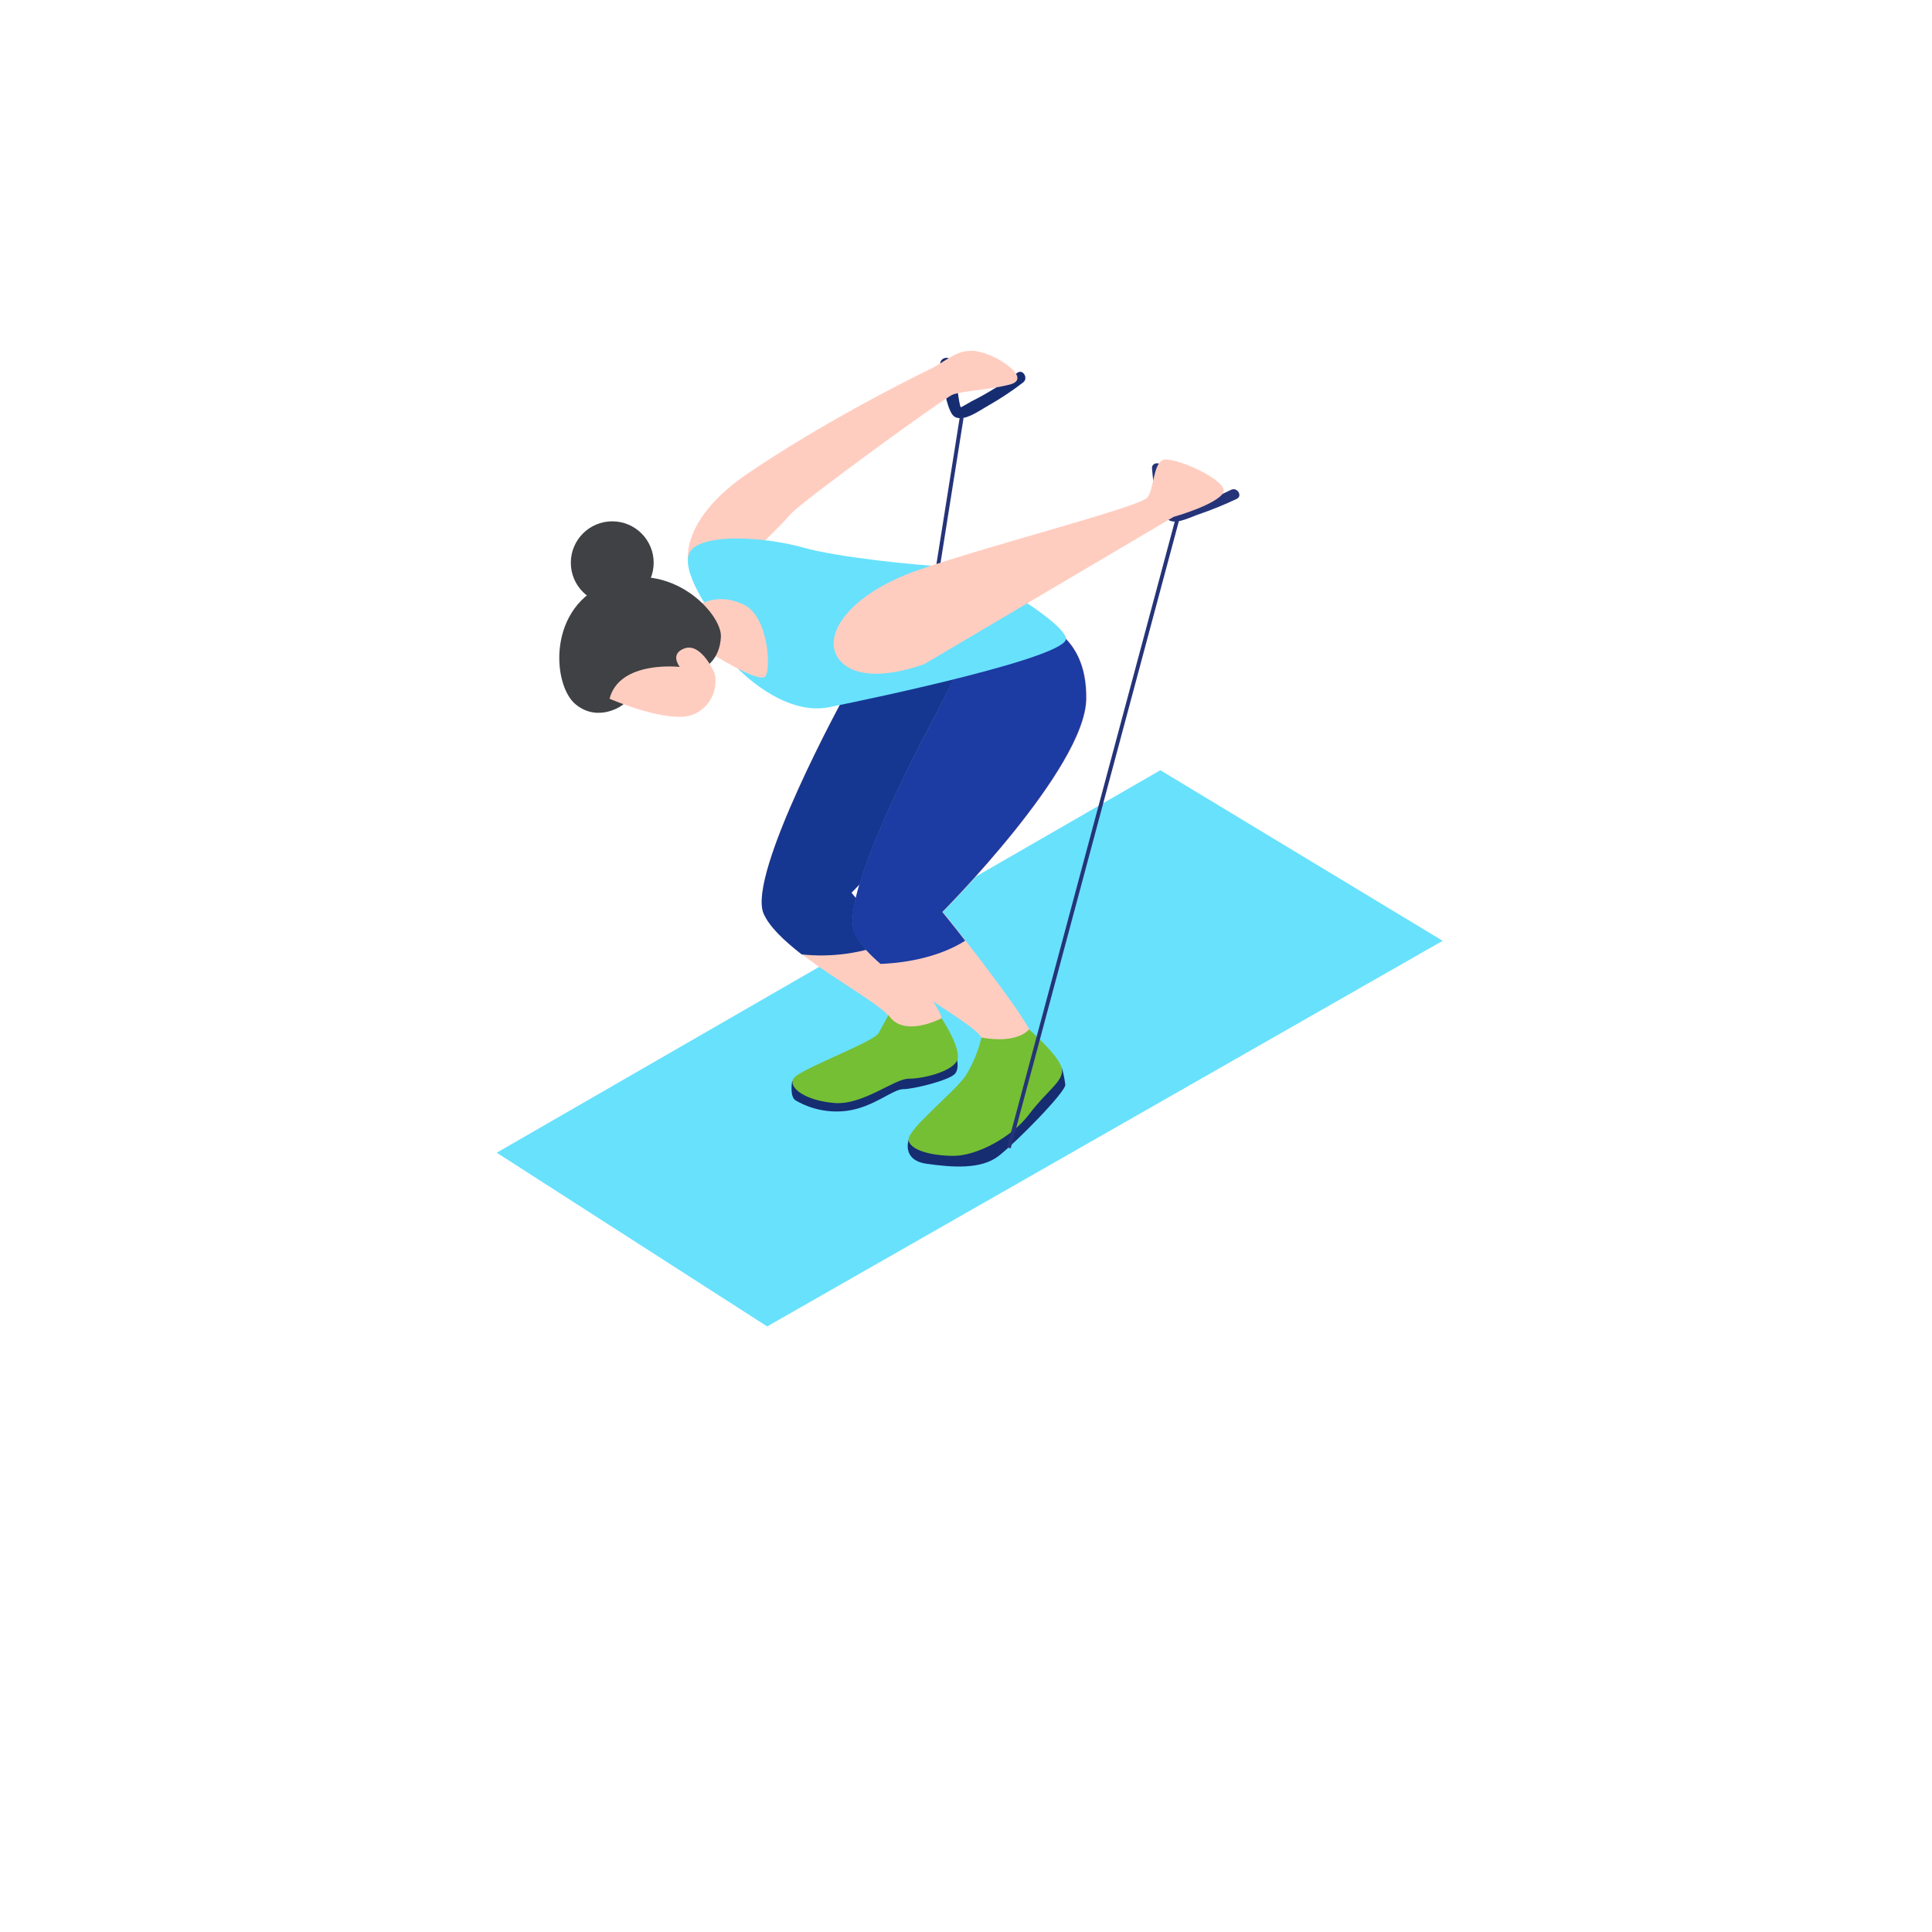 <?xml version="1.0" encoding="utf-8"?>
<!-- Generator: Adobe Illustrator 29.6.0, SVG Export Plug-In . SVG Version: 9.03 Build 0)  -->
<svg version="1.1" xmlns="http://www.w3.org/2000/svg" xmlns:xlink="http://www.w3.org/1999/xlink" x="0px" y="0px"
	 viewBox="0 0 500 500" style="enable-background:new 0 0 500 500;" xml:space="preserve">
<g id="_0380_fitness_2" style="display:none;">
</g>
<g id="Item_x5F_1" style="display:none;">
	<path id="field_fitness-2-76" style="display:inline;fill:#FF912E;" d="M243.09,405.53L26,277.25c-6.91-3.88-12.84-10.26-6.1-14.42
		l217.9-125.61c3.27-2,8.23-3.35,11.56-1.43l227.87,132.27c6.91,4,8.16,15.23,1.26,19.25l-206.78,118
		C262.88,410.438,251.998,410.521,243.09,405.53z"/>
</g>
<g id="Item_x5F_2">
	<g id="fitness_fitness-2-76">
		<polygon style="fill:#68E1FD;" points="128.55,298.32 198.54,343.28 373.36,243.48 300.3,199.33 		"/>
		<path style="fill:none;" d="M269.74,281l-34.83-14.7l-77.5,30.61L209,329.24c16.26-9.15,32.5-18.52,48.87-27.68
			C262.652,295.217,266.638,288.313,269.74,281z"/>
		<path style="fill:#162D71;" d="M263.23,96.51c-3.679,2.805-7.613,5.259-11.75,7.33c-0.36,0.17-2.69,1.58-2.8,1.56
			c-0.3-0.08-0.7-3.35-0.78-3.68l-1.71-8.08c-0.39-1.85-3.22-1-2.83,0.82c0.76,3.64,1,8.37,2.51,11.76c0.58,1.26,1.1,2,2.7,2
			c2.33,0,5.42-2.28,7.37-3.36c3.071-1.743,6.015-3.701,8.81-5.86C266.24,97.91,264.74,95.37,263.23,96.51z"/>
		<path style="fill:#253479;" d="M318.61,126.76c-3.93,1.84-9,4.54-13.4,5c-1.54,0.15-1.12,0.54-2-0.73
			c-0.41-0.792-0.71-1.637-0.89-2.51c-0.742-2.399-1.228-4.869-1.45-7.37c-0.16-1.73-2.91-1.65-2.73,0.12
			c0.34,3.51,0.93,12.22,4.85,13.56c2,0.68,5.41-1.12,7.26-1.73c3.349-1.147,6.631-2.483,9.83-4
			C321.64,128.33,320.2,126,318.61,126.76z"/>
		<path style="fill:#FFCDC0;" d="M218.88,179.48c0,0-25.57,46.57-21.26,56.85s29.87,22.33,32.82,27.18s12.59,2.41,13.18,0
			S223.76,235,220.37,231c0,0,37-37.13,37.23-55.15s-13.35-21.06-19.72-22.1S218.88,179.48,218.88,179.48z"/>
		<path style="fill:#162D71;" d="M205,279.84c0,0-0.74,4.09,1,5c4.004,2.31,8.658,3.234,13.24,2.63c6.82-0.91,11.82-5.59,14.48-5.59
			s11.94-2.28,13.44-4s0-5.66,0-5.66"/>
		<path style="fill:#75BF34;" d="M229.94,262.69c0,0-1.26,2.23-2.52,4.63s-20.71,9.44-22.09,11.84s3.28,5.73,10.66,6.3
			s15.45-6.3,19.21-6.3s10.65-1.71,12.37-4.46s-3.9-11.19-3.9-11.19S233.87,268.81,229.94,262.69z"/>
		<path style="fill:#163791;" d="M207.47,247c7.781,0.831,15.647-0.271,22.9-3.21c-4.44-5.84-8.61-11.12-10-12.75
			c0,0,37-37.13,37.23-55.16s-13.34-21.05-19.73-22.08s-19,25.77-19,25.77s-25.57,46.57-21.26,56.85
			C199.07,239.81,202.93,243.46,207.47,247z"/>
		<path style="fill:#FFCDC0;" d="M252.26,90.8c-0.463-0.03-0.927-0.03-1.39,0c-3.69,0.14-6.47,2.87-9.61,4.45
			c-7.67,3.75-28.26,14.14-47.43,27.07s-15.57,24.31-15.57,24.31l18.11-5.21c0,0,5.6-5.27,8.25-8.38s39.52-29.94,41.91-30.9
			s9.58-1.26,14.85-2.63c3.78-1,1.16-3.78-0.87-5.14C258.08,92.547,255.253,91.324,252.26,90.8z"/>
		
			<rect x="208.073" y="142.512" transform="matrix(0.157 -0.988 0.988 0.157 63.847 360.833)" style="fill:#253479;" width="70.48" height="1"/>
		<path style="fill:#FFCDC0;" d="M242.45,184.48c0,0-25.56,46.57-21.26,56.85s29.87,22.33,32.81,27.17s12.58,2.42,13.18,0
			S247.33,240,244,236c0,0,37-37.13,37.23-55.16s-13.36-21.05-19.72-22.1S242.45,184.48,242.45,184.48z"/>
		<path style="fill:#162D71;" d="M235.16,295c0,0-1.88,5.27,4.7,6.19s14.08,1.53,18.65-2.07s17.37-16.58,17.19-18.42
			c-0.182-1.436-0.469-2.856-0.86-4.25"/>
		<path style="fill:#75BF34;" d="M254,268.52c-0.845,3.592-2.289,7.017-4.27,10.13c-2.92,4.11-14.94,13.73-14.6,16.36
			s5.84,4.12,11.68,4.12s14.94-4.64,19.58-10.82s9.09-8.58,8.4-11.84s-8.48-10.07-8.48-10.07S263.61,270.23,254,268.52z"/>
		
			<rect x="198.247" y="214.716" transform="matrix(0.259 -0.966 0.966 0.259 1.841 432.83)" style="fill:#253479;" width="169.32" height="1"/>
		<path style="fill:#1C3BA3;" d="M227.88,249.46c7.3-0.28,15.59-2,21.91-6c-2.73-3.53-5-6.3-5.92-7.45c0,0,37-37.13,37.23-55.16
			s-13.35-21-19.72-22.1s-19,25.78-19,25.78s-25.58,46.57-21.28,56.85C222.21,244,224.72,246.74,227.88,249.46z"/>
		<path style="fill:#68E1FD;" d="M185,160.09c-0.91-1.35-10.61-14.44-5.51-18.33s20-2.44,28.59,0s29.8,4.65,37,4.87
			s29.58,13.72,30.8,18.5s-49.45,15.53-61.37,17.9S190.94,173,190.94,173"/>
		<path style="fill:#FFCDC0;" d="M180.64,156.42c1.26-0.15,5.27-3,11.73,0s7.19,16.37,5.75,18.56s-14.61-6.23-14.61-6.23"/>
		<path style="fill:#3F4144;" d="M161.31,182.24c0.21,0.07-6.37,5-12.39,0s-7.42-25.48,8.81-31.47s29.09,8.17,28.84,14
			s-4,7.82-4,7.82"/>
		<path style="fill:#FFCDC0;" d="M157.75,180.83c0,0,15.64,6.82,21.86,4s6.22-9.83,4.81-11.63c0,0-3.21-6.82-7.23-5.41
			s-1.26,4.81-1.26,4.81S160.35,170.81,157.75,180.83z"/>
		<circle style="fill:#3F4144;" cx="158.45" cy="145.64" r="10.72"/>
		<path style="fill:#FFCDC0;" d="M239.32,171.8c0,0-14.38,5.76-21.08,0s0.17-17.62,19.57-24.33s57.54-16.36,59.19-18.77
			s1.43-8.15,3.77-9.58s17.49,5.27,15.81,8.38c-1.68,3.11-12.87,6.27-12.87,6.27L239.32,171.8z"/>
	</g>
</g>
</svg>
